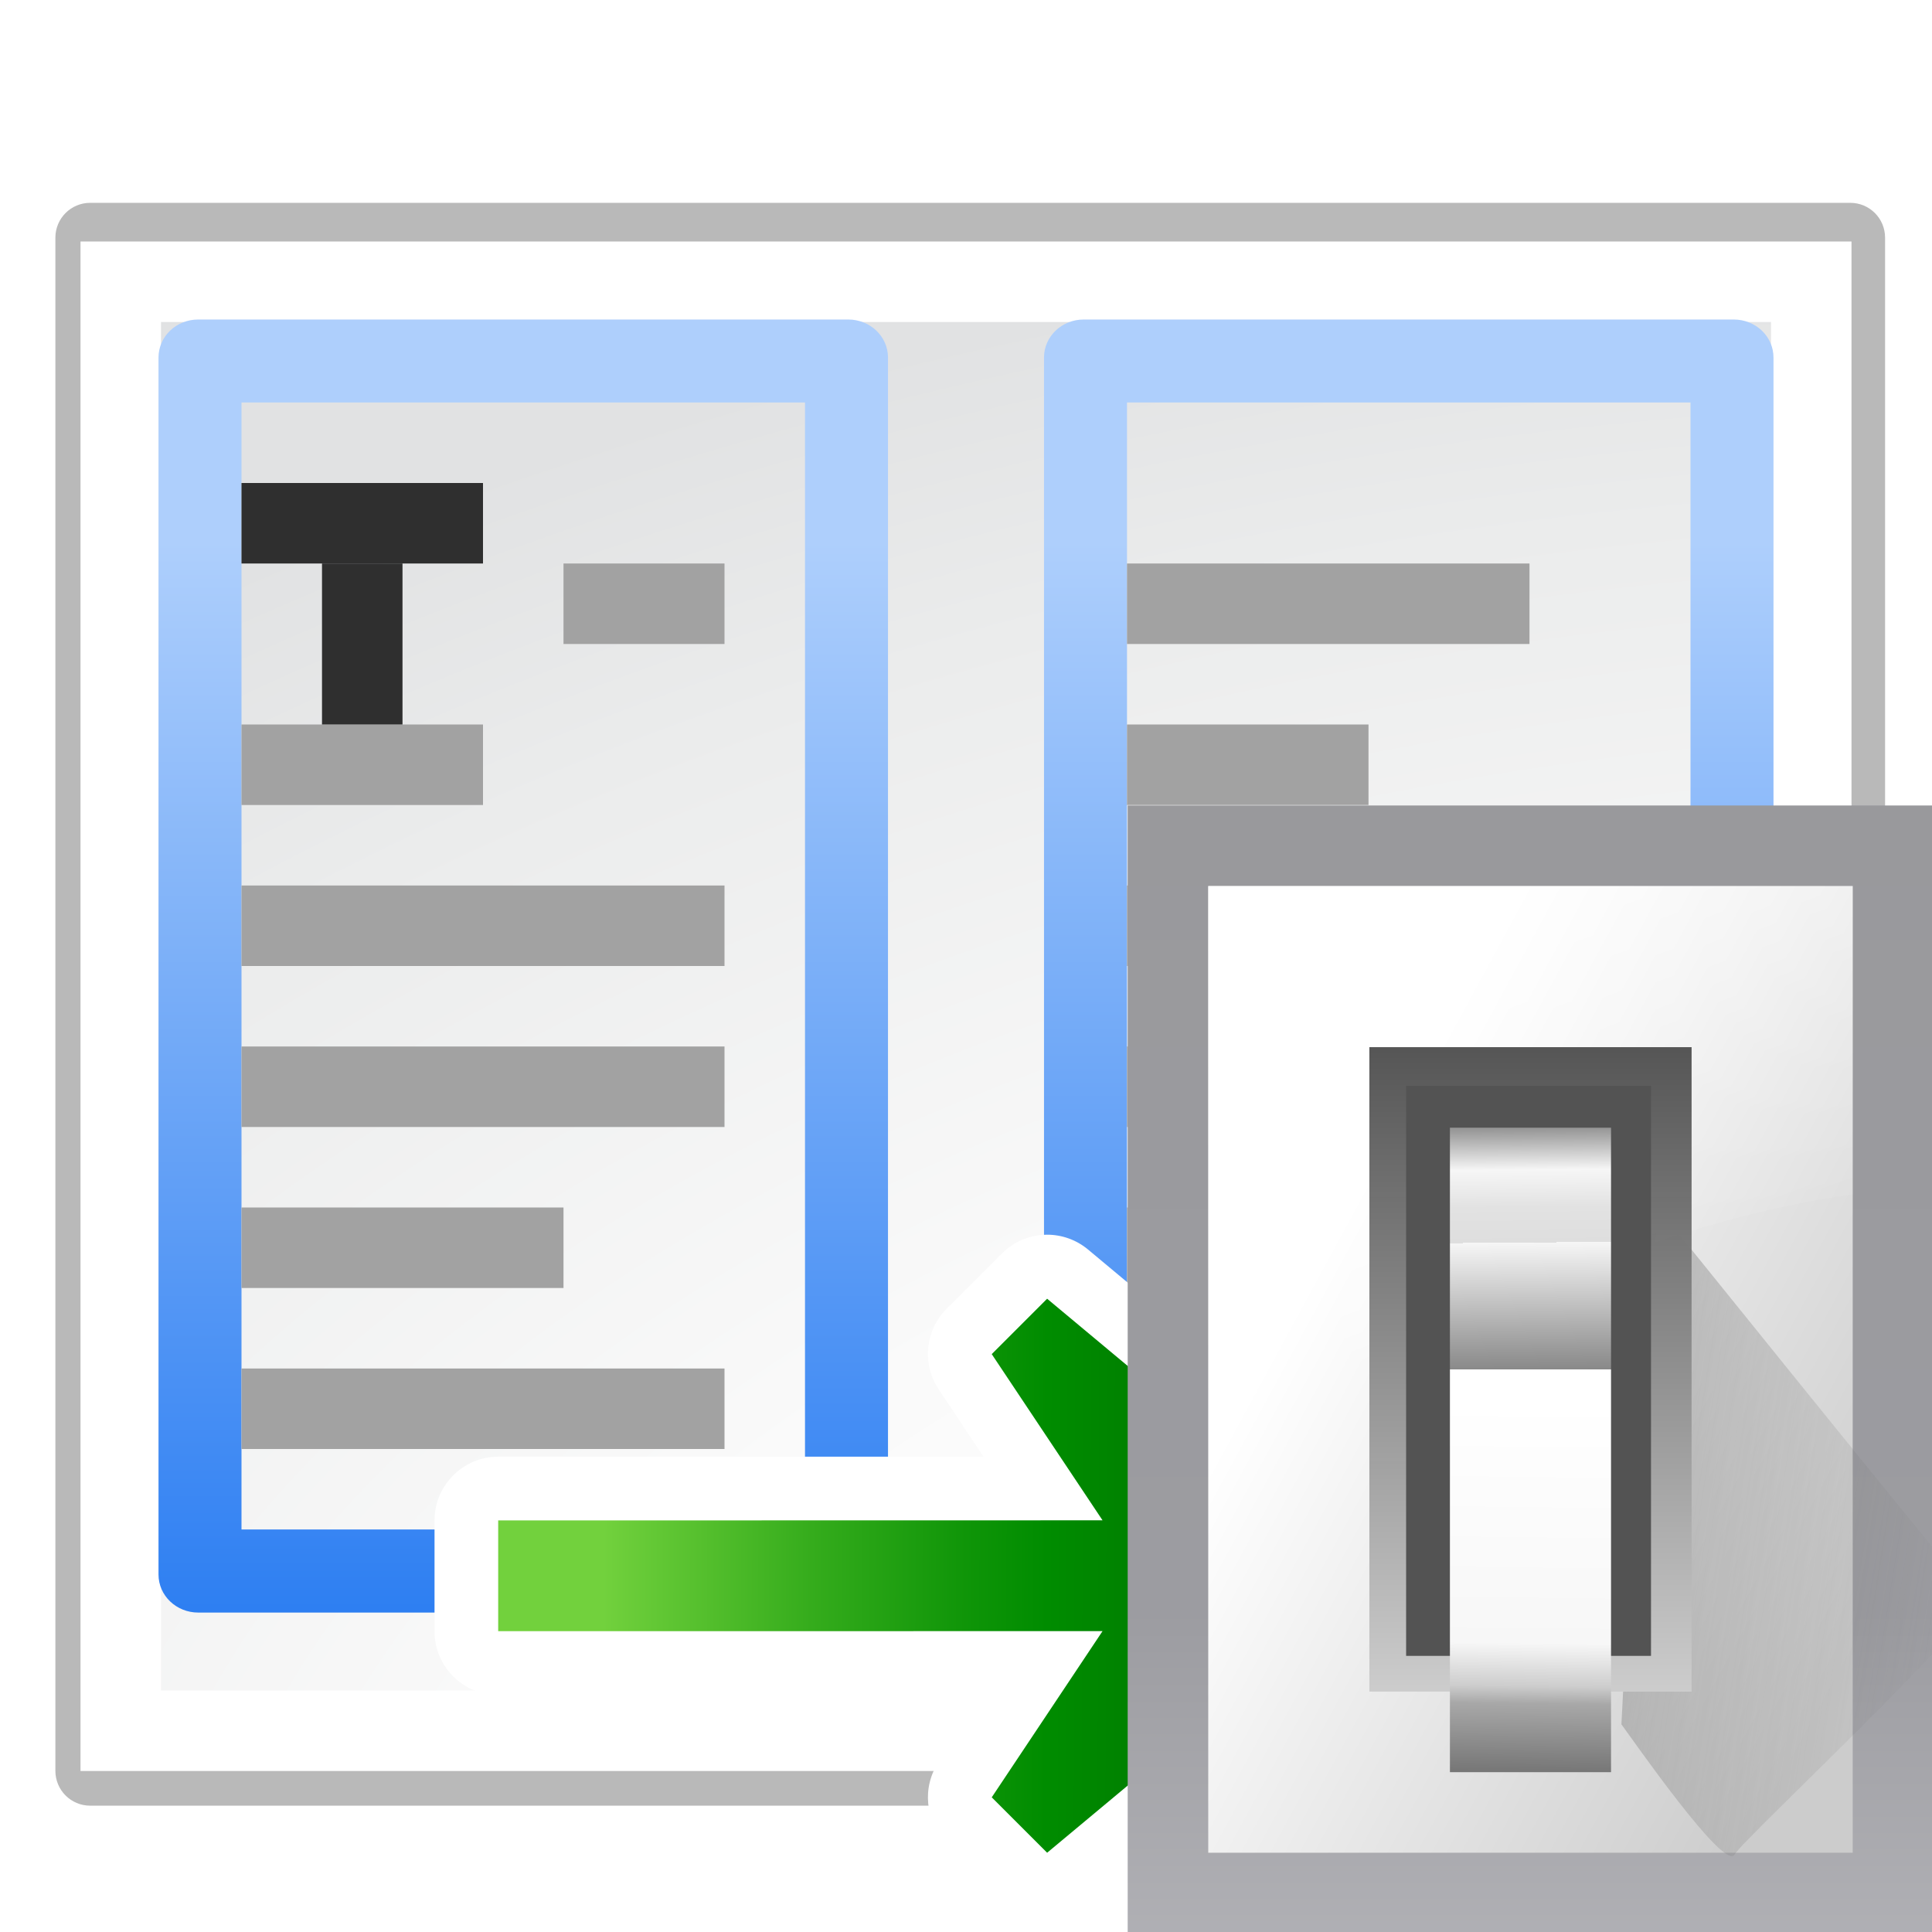 <svg height="24" width="24" xmlns="http://www.w3.org/2000/svg" xmlns:xlink="http://www.w3.org/1999/xlink"><filter id="a"><feGaussianBlur stdDeviation="1.018"/></filter><radialGradient id="b" cx="136.633" cy="141.299" gradientTransform="matrix(.744 0 0 .437 -75.646 67.797)" gradientUnits="userSpaceOnUse" r="52.363"><stop offset="0" stop-color="#535557"/><stop offset=".041" stop-color="#898a8c"/><stop offset=".203" stop-color="#ececec"/><stop offset=".236" stop-color="#fafafa"/><stop offset=".272" stop-color="#fff"/><stop offset=".531" stop-color="#fafafa"/><stop offset=".845" stop-color="#ebecec"/><stop offset="1" stop-color="#e1e2e3"/></radialGradient><linearGradient id="c"><stop offset="0" stop-color="#0968ef"/><stop offset="1" stop-color="#aecffc"/></linearGradient><linearGradient id="d" gradientUnits="userSpaceOnUse" x1="17.125" x2="17.125" xlink:href="#c" y1="127.813" y2="110.726"/><linearGradient id="e" gradientTransform="matrix(-0 -.968 .569 -0 15.373 113.809)" gradientUnits="userSpaceOnUse" x1="10.136" x2="9.692" y1="29.108" y2="103.485"><stop offset="0" stop-color="#72d13d"/><stop offset=".355" stop-color="#35ac1c"/><stop offset=".619" stop-color="#0f9508"/><stop offset=".757" stop-color="#008c00"/><stop offset="1" stop-color="#007a00"/></linearGradient><linearGradient id="f" gradientUnits="userSpaceOnUse" x1="7.125" x2="7.125" xlink:href="#c" y1="127.813" y2="110.726"/><linearGradient id="g" gradientUnits="userSpaceOnUse" x1="98.908" x2="98.908" y1="46.547" y2="162.909"><stop offset="0" stop-color="#99999c"/><stop offset=".5" stop-color="#9c9ca1"/><stop offset="1" stop-color="#cdcdd1"/></linearGradient><linearGradient id="h" gradientUnits="userSpaceOnUse" x1="78.611" x2="120.344" y1="88.852" y2="111.547"><stop offset="0" stop-color="#fff"/><stop offset="1" stop-color="#ccc"/></linearGradient><linearGradient id="i" gradientUnits="userSpaceOnUse" x1="88.381" x2="130.486" y1="1008.997" y2="1015.695"><stop offset="0" stop-color="#7b7b7b"/><stop offset="1" stop-color="#797979" stop-opacity="0"/></linearGradient><clipPath id="j"><path d="m41.356 933.744h83.944v117.522h-83.944z"/></clipPath><filter id="k" color-interpolation-filters="sRGB" height="1.074" width="1.138" x="-.069" y="-.037"><feGaussianBlur stdDeviation="1.056"/></filter><linearGradient id="l" gradientUnits="userSpaceOnUse" x1="100.835" x2="116.428" y1="37.993" y2="80.924"><stop offset="0" stop-color="#fff" stop-opacity=".683"/><stop offset="1" stop-color="#fff" stop-opacity="0"/></linearGradient><linearGradient id="m" gradientTransform="matrix(.583 0 0 .667 62.177 -566.69)" gradientUnits="userSpaceOnUse" x1="63.012" x2="63.012" y1="945.898" y2="1033.157"><stop offset="0" stop-color="#545454" stop-opacity=".988"/><stop offset="1" stop-color="#ebebeb"/></linearGradient><linearGradient id="n" gradientTransform="matrix(.48 0 0 .662 128.735 -578.516)" gradientUnits="userSpaceOnUse" x1="-60.536" x2="-60.357" y1="979.505" y2="1009.505"><stop offset="0" stop-color="#979797"/><stop offset=".148" stop-color="#f6f6f6"/><stop offset=".284" stop-color="#e2e2e2"/><stop offset=".412" stop-color="#dedede"/><stop offset=".412" stop-color="#f6f6f6"/><stop offset="1" stop-color="#6b6b6b"/></linearGradient><linearGradient id="o" gradientTransform="matrix(.48 0 0 .583 128.767 499.766)" gradientUnits="userSpaceOnUse" x1="-61.079" x2="-60.641" y1="-1056.658" y2="-1010.913"><stop offset="0" stop-color="#777"/><stop offset=".182" stop-color="#a8a8a8"/><stop offset=".229" stop-color="#cdcdcd"/><stop offset=".346" stop-color="#f7f7f7"/><stop offset="1" stop-color="#fff"/></linearGradient><g transform="translate(0 -104)"><path d="m6.519 3.021 127.108-0c1.396 0 2.519 1.124 2.519 2.519v110.725c0 1.396-1.123 2.519-2.519 2.519l-127.108 0c-1.396 0-2.519-1.123-2.519-2.519l-0-110.725c0-1.396 1.124-2.519 2.519-2.519z" filter="url(#a)" opacity=".525" transform="matrix(.172 0 0 .172 0 106)"/><path d="m1 107 22-0v19l-22.0 0z" fill="#fff" fill-rule="evenodd"/><path d="m2 108 20-0v17l-20.0 0z" fill="url(#b)"/><path d="m2.463 107.969c-.273 0-.494.21-.494.473l0 15.117c0 .263.222.473.494.473l8.074-0c.273 0 .494-.21.494-.473l-0-15.117c0-.263-.222-.473-.494-.473zm.537 1.031 7.0 0.0 0 14-7.0 0z" fill="url(#f)"/><path d="m7 111h2v1h-2z" fill="#a2a2a2"/><path d="m13.463 107.969c-.273 0-.494.21-.494.473l0 15.117c0 .263.222.473.494.473l8.074-0c.273 0 .494-.21.494-.473l-0-15.117c0-.263-.222-.473-.494-.473zm.537 1.031 7-0.0 0 14-7.0 0z" fill="url(#d)"/><g fill="#a2a2a2"><path d="m14 111h5v1h-5z"/><path d="m14 113h3v1h-3z"/><path d="m14 115h6v1h-6z"/><path d="m14 117h6v1h-6z"/><path d="m14 119h4v1h-4z"/><path d="m14 121h6v1h-6z"/><path d="m3 113h3v1h-3z"/><path d="m3 115h6v1h-6z"/><path d="m3 117h6v1h-6z"/><path d="m3 119h4v1h-4z"/></g><g transform="matrix(.172 0 0 .172 2 106)"><path d="m63.979 77.547c-1.215.005-2.379.491-3.238 1.35l-4 4c-1.552 1.553-1.794 3.984-.578 5.812l3.238 4.869h-35.037c-2.545 0-4.609 2.064-4.609 4.609v8c0 2.545 2.064 4.609 4.609 4.609h35.023l-3.223 4.834c-1.219 1.828-.977 4.263.576 5.816l4 4c1.686 1.686 4.379 1.808 6.211.281l24-20c2.21-1.842 2.211-5.236.002-7.08l-24-20.031c-.834-.696-1.888-1.075-2.975-1.07z" fill="#fff"/><path d="m63.999 122.182-4.001-4.001 8.003-12.004-43.648.005v-8l43.648-.008-8.003-12.003 4.001-4.001 23.99 20.013-23.99 20z" fill="url(#e)"/></g><path d="m4 111h1v2h-1z" fill="#2f2f2f"/><path d="m3 110h3v1h-3z" fill="#2f2f2f"/><path d="m3 121h6v1h-6z" fill="#a2a2a2"/></g><g transform="matrix(.172 0 0 .172 2 2)"><path d="m69.817 46.547h58.181v81.453h-58.181z" fill="url(#g)"/><path d="m75.635 52.365h46.545v69.817h-46.545z" fill="url(#h)"/><path clip-path="url(#j)" d="m92.815 1029.632c1.071 1.429 10.714 15.357 11.786 13.572 1.071-1.786 26.429-25.357 25-26.786-1.429-1.429-33.929-41.786-33.929-41.786z" fill="url(#i)" fill-rule="evenodd" filter="url(#k)" opacity=".68" transform="matrix(.693 0 0 .693 41.154 -600.625)"/><path d="m75.635 52.365v47.281c14.172-16.5 33.538-23.157 46.544-25.022v-22.258z" fill="url(#l)" fill-rule="evenodd"/><path d="m87.272 64.001h23.272v46.545h-23.272z" fill="url(#m)"/><path d="m89.926 66.799h17.687v41.165h-17.687z" fill="#535353"/><path d="m93.09 69.819h11.636v17.454h-11.636z" fill="url(#n)"/><path d="m93.09-116.364h11.636v29.09h-11.636z" fill="url(#o)" transform="scale(1 -1)"/></g></svg>